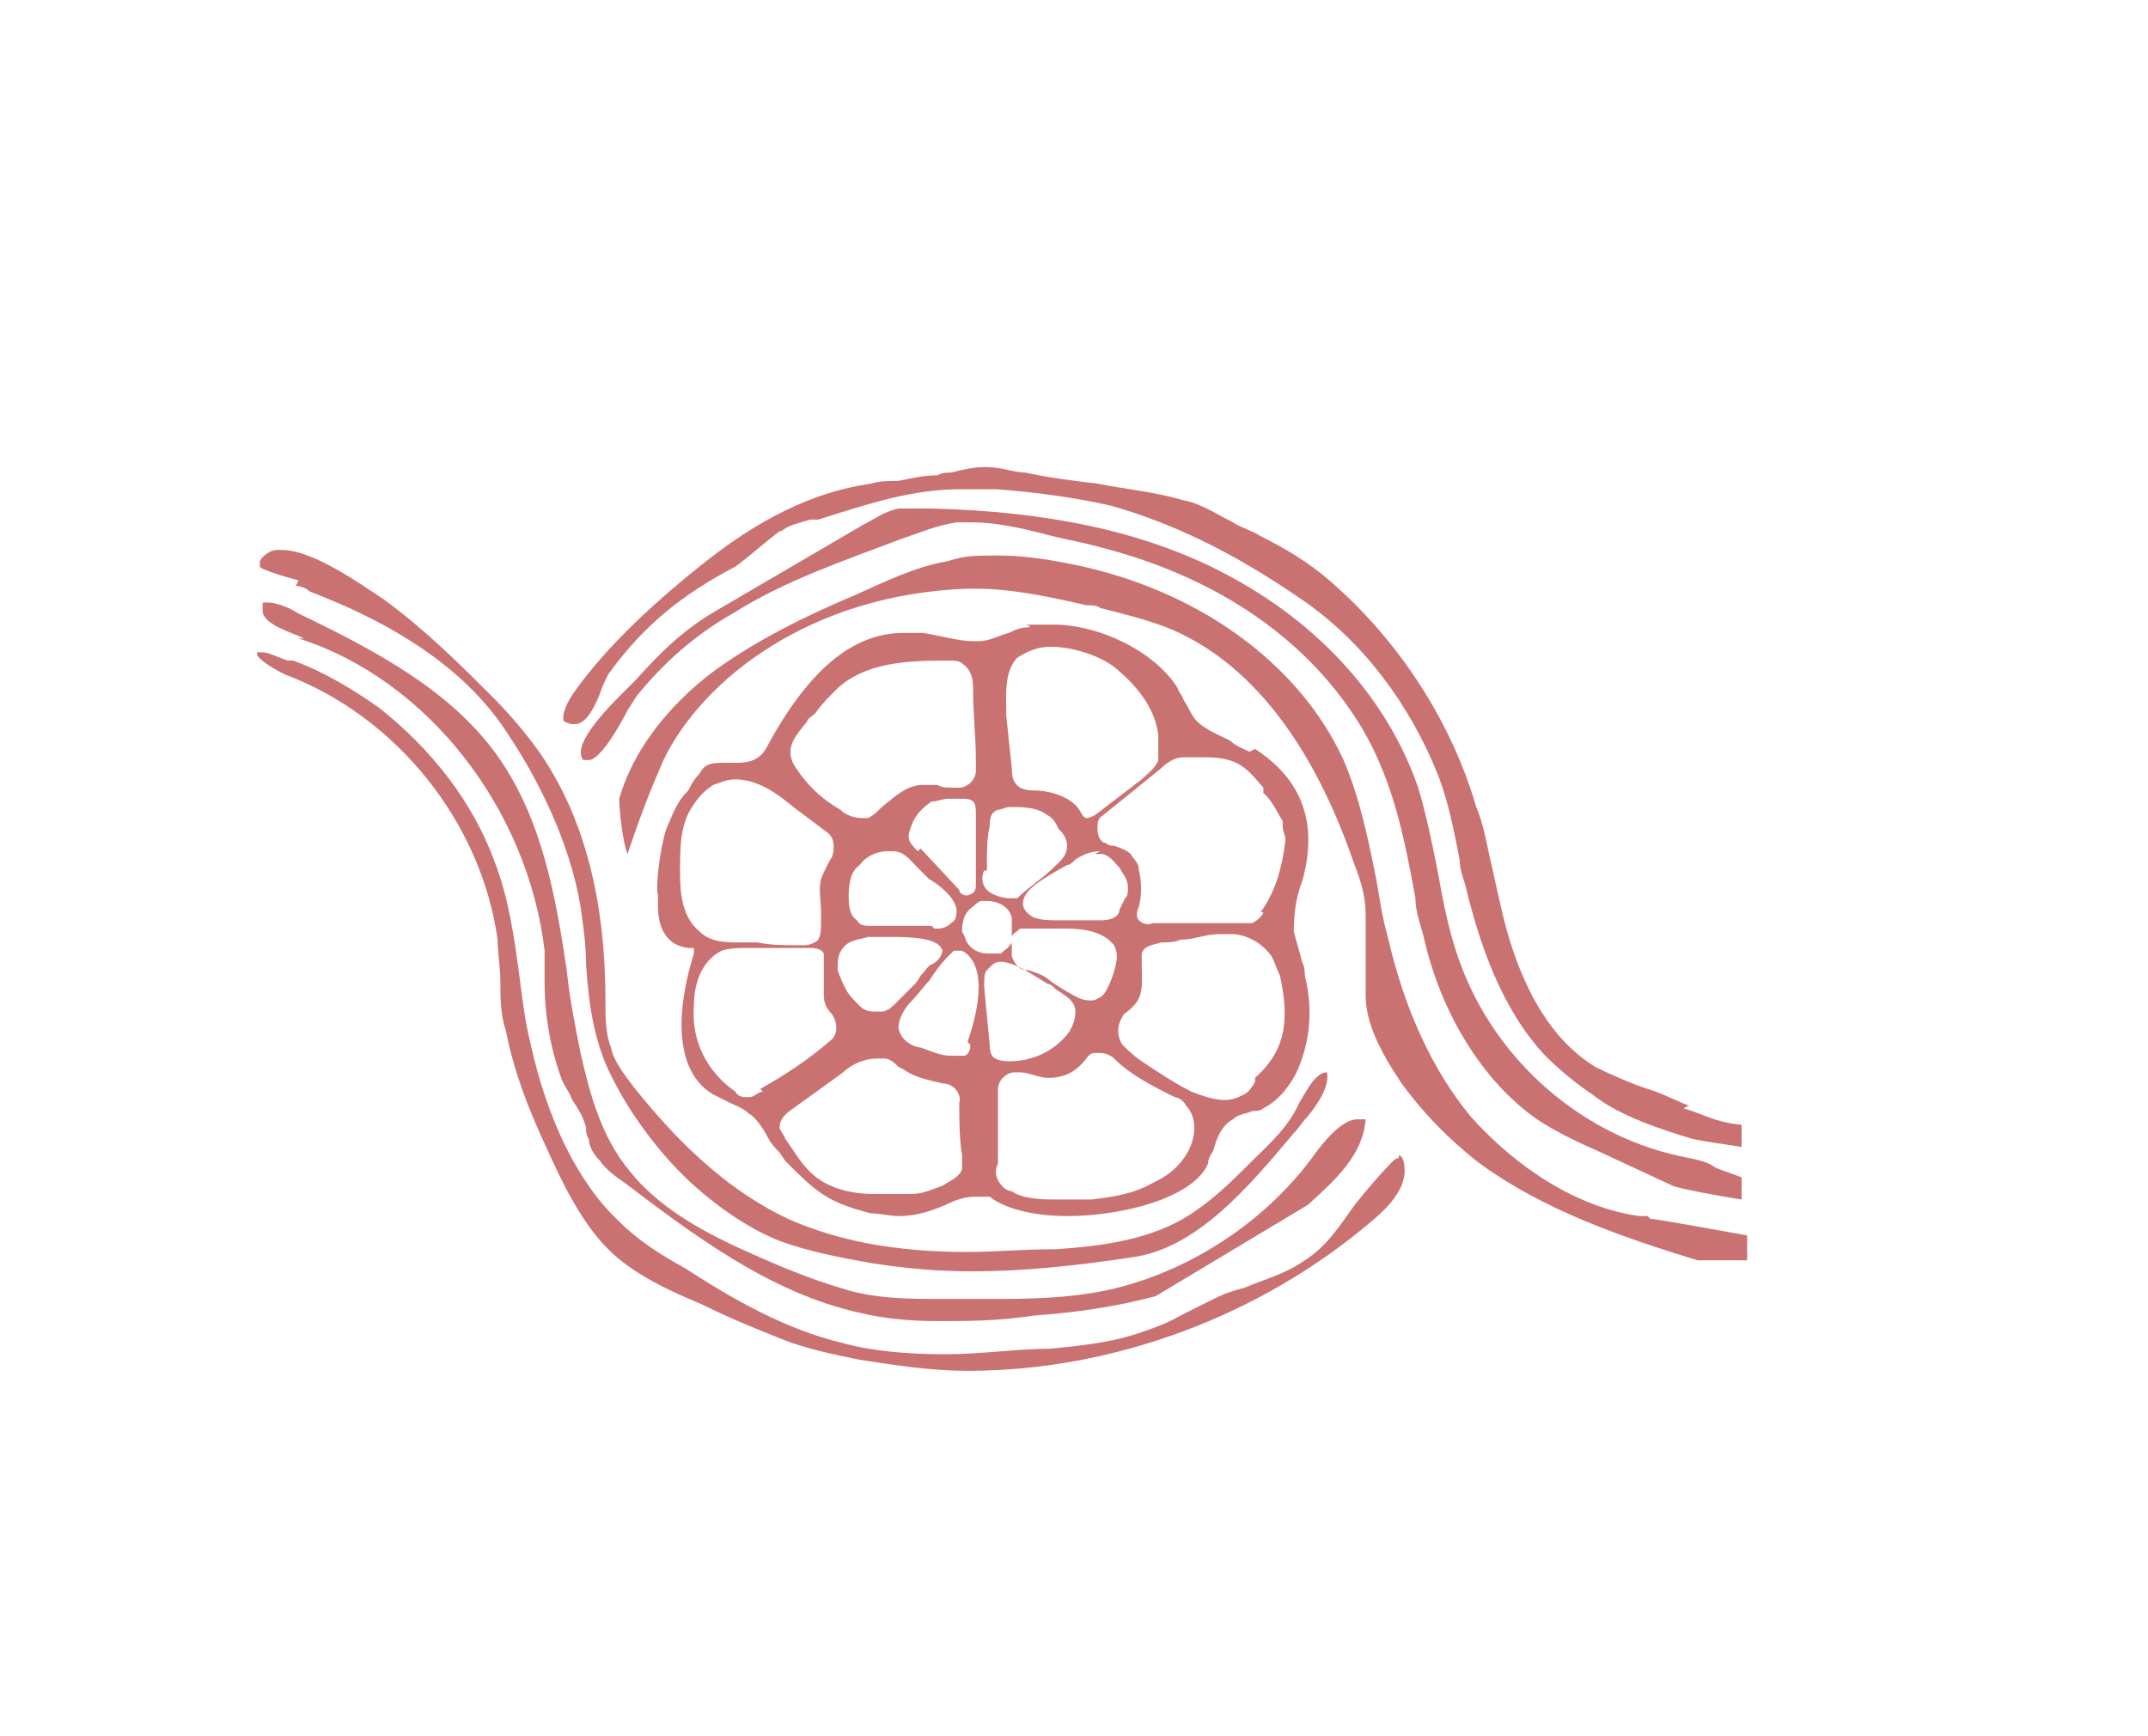 <?xml version="1.0" encoding="UTF-8"?>
<svg id="Layer_2" xmlns="http://www.w3.org/2000/svg" version="1.1" viewBox="0 0 77.7 62.8">
  <!-- Generator: Adobe Illustrator 29.5.0, SVG Export Plug-In . SVG Version: 2.1.0 Build 137)  -->
  <defs>
    <style>
      .st0 {
        fill: none;
      }

      .st1 {
        fill: #ca7172;
      }
    </style>
  </defs>
  <path class="st0" d="M34.9,41.6c-.1-.6-.1-1.3-.1-1.9,0-.4-.3-.7-.6-.7-.5,0-1-.2-1.4-.5,0,0-.1,0-.2-.1-.2-.1-.3-.3-.5-.3-.1,0-.2,0-.3,0-.4,0-.8.3-1.2.5l-1.8,1.3c-.3.2-.5.4-.5.7,0,.2,0,.3.2.4.2.4.5.9.9,1.2.6.6,1.5.7,2.3.8.2,0,.5,0,.7,0,.2,0,.4,0,.6,0s0,0,.1,0c.4,0,.8-.2,1.1-.3.3-.1.6-.3.7-.6.1-.2,0-.5,0-.7h0Z"/>
  <path class="st0" d="M30.3,36.8c-.1-.2-.2-.4-.3-.7,0-.3,0-.5,0-.8,0-.1,0-.3,0-.4,0-.1,0-.2,0-.3-.1-.2-.4-.2-.5-.2h-2.2s0,0-.1,0c-.3,0-.6,0-.9.1-.6.3-.9.9-1,2,0,1.2.5,2.4,1.5,3.1.1,0,.3.2.5.2s.3,0,.5-.2c.9-.5,1.8-1.2,2.6-1.8.3-.2.3-.6,0-.9Z"/>
  <path class="st0" d="M36.1,34.3c.2,0,.3-.2.4-.4,0,.2,0,.3,0,.5.1.3.4.4.5.5,0,0,0,0,.1,0,.3.1.5.3.8.4.3.2.6.4,1,.5h0c.2,0,.3.1.5.1s.3,0,.4-.2c.2-.2.5-.9.5-1.4,0-.2,0-.3-.1-.4-.5-.4-1.1-.5-1.7-.6-.2,0-.5,0-.7,0-.1,0-.3,0-.6,0s-.3,0-.4,0c-.1,0-.3.1-.3.3,0-.2,0-.5,0-.7-.1-.4-.5-.6-.9-.6s-.1,0-.2,0h0s0,0,0,0c-.1,0-.2.1-.3.2-.2.3-.5.6-.4.9,0,.4.5.5.8.6,0,0,.2,0,.2,0,.1,0,.2,0,.3,0Z"/>
  <path class="st0" d="M34.9,34.5c0,0-.2,0-.2,0s-.1,0-.1,0c0,0-.2,0-.2.2-.3.3-.5.6-.7.9-.2.3-.4.6-.7.8-.2.2-.5.5-.4.9,0,.5.6.6.8.7.4.1.7.2,1.1.3,0,0,.1,0,.2,0,.1,0,.2,0,.3,0,.2,0,.2-.3.2-.4.2-.6.4-1.3.4-2,0-.7-.2-1.1-.6-1.3Z"/>
  <path class="st0" d="M36.1,38.3c.1.1.3.1.5.1h0c.8,0,1.7-.4,2.2-1.1.1-.2.3-.4.2-.7,0-.4-.4-.7-.7-.8,0,0-.2-.1-.3-.2-.5-.3-1.2-.8-1.7-.8s-.3,0-.4.2c-.1.1-.2.3-.1.6l.2,2.1c0,.1,0,.3.2.5Z"/>
  <path class="st0" d="M42.2,39.9h0c-.8-.3-1.5-.8-2.2-1.4-.1-.1-.3-.2-.5-.2s-.1,0-.2,0c-.1,0-.2.1-.3.2h0c-.4.5-.8.7-1.4.7s-.7,0-1-.2c0,0-.1,0-.2,0-.3,0-.6.3-.6.6,0,.6,0,1.2,0,1.8,0,.3,0,.6,0,.9,0,.2,0,.4,0,.6.1.2.4.3.5.4.5.2,1,.3,1.6.3s.9,0,1.3,0c.7,0,1.5-.2,2.2-.6.6-.3,1.3-1,1.3-1.9,0-.3,0-.6-.3-.8-.1-.1-.3-.2-.4-.3Z"/>
  <path class="st0" d="M26.7,34.1c.2,0,.4,0,.7,0,.4,0,.9,0,1.4.1.1,0,.2,0,.3,0,.2,0,.4,0,.5-.2.1-.1.1-.4.1-.7,0,0,0-.2,0-.3,0-.4,0-.8,0-1.2,0,0,.2-.5.4-.8.2-.3.1-.7-.2-.9l-1.2-.9c-.6-.5-1.4-1-2.1-1s-.5,0-.8.2c-.3.1-.5.4-.7.7-.5.7-.5,1.5-.5,2.4,0,.8,0,1.6.7,2.1.4.3,1,.4,1.4.4Z"/>
  <path class="st0" d="M38.4,31.4c-.8.5-1.6.9-1.6,1.4,0,.2.1.3.4.5.2.1.5.1.8.1h1.6c.2,0,.4,0,.5-.1,0,0,.2-.2.2-.3l.2-.4c0-.1.1-.3.1-.4,0-.3-.1-.5-.3-.7-.1-.2-.3-.4-.6-.5,0,0-.2,0-.3,0-.3,0-.6.2-.9.3,0,0-.2.1-.3.2Z"/>
  <path class="st0" d="M36.6,32.5c.1,0,.2,0,.3,0,.4-.4.8-.8,1.3-1.1.3-.2.5-.4.5-.8,0-.3-.2-.5-.3-.6-.1-.2-.3-.3-.4-.5-.4-.3-.9-.3-1.3-.3,0,0,0,0-.1,0-.1,0-.3,0-.4.1-.2.1-.3.4-.3.6,0,.5-.1.9-.1,1.4,0,0,0,.1,0,.2,0,.2,0,.5.1.7.1.2.5.3.8.3Z"/>
  <path class="st0" d="M36.4,27.9c0,.2,0,.5.3.7.2,0,.3.1.5.1.5,0,1.4.1,1.7.8,0,0,0,.2.2.2,0,0,0,0,0,0,.1,0,.2,0,.3-.1l1.7-1.3c.2-.2.5-.4.6-.7.1-.3,0-.7,0-.9-.2-.9-.7-1.7-1.4-2.3-.6-.4-1.6-.9-2.5-.9s-.9.1-1.2.4c-.6.5-.6,1.4-.5,2.2l.2,1.9Z"/>
  <path class="st0" d="M34.9,32.5h0c.2,0,.3-.2.3-.5v-2.5c0,0,0-.3-.2-.4,0,0-.2-.1-.3-.1-.2,0-.4,0-.6,0s-.4,0-.6.1c-.3.2-.6.5-.7.8-.2.5-.1.6.2,1l1.4,1.5s.1.2.3.2Z"/>
  <path class="st0" d="M34.5,32.8c0-.6-.9-1.1-1-1.1-.2,0-.3-.2-.4-.4-.2-.2-.5-.5-.9-.6,0,0-.1,0-.2,0-.4,0-.7.2-1,.5-.2.3-.3.7-.4,1.1,0,.3,0,.6.3.9.2.1.3.2.5.2.2,0,.5,0,.7,0s.6,0,.8,0h.7c.2,0,.4,0,.6-.2.1-.1.2-.3.2-.5Z"/>
  <path class="st0" d="M31.5,33.9c-.3,0-.7.1-.9.4-.2.2-.3.5-.2.8,0,.3.2.5.3.7.1.2.3.4.5.6.2.1.4.2.6.2s.2,0,.2,0c.2,0,.4-.2.5-.3l.4-.4c.1,0,.2-.2.3-.3,0,0,.1-.2.2-.3.1-.2.2-.3.4-.4.1,0,.5-.3.4-.6,0-.1-.1-.5-1.8-.5s-.7,0-.9,0Z"/>
  <path class="st0" d="M30.4,29.3c.2.1.5.3.8.3s.2,0,.2,0c.2,0,.4-.2.5-.3h0c.5-.4.9-.9,1.5-.9,0,0,0,0,0,0,.2,0,.3,0,.5,0,.2,0,.3.1.6.1s.1,0,.2,0c.3,0,.5-.3.6-.6,0-.2,0-.3,0-.3,0-1.1,0-1.6-.1-2.7,0-.3,0-.7-.4-.9-.2-.1-.4-.1-.5-.1s0,0-.1,0c-1.5,0-2.9.2-3.9,1-.3.3-.6.6-.8.9,0,.1-.2.2-.3.3-.4.5-.9,1-.4,1.7.4.6.9,1.1,1.6,1.5Z"/>
  <path class="st0" d="M46,34.7c-.3-.4-.7-.7-1.3-.8-.2,0-.4,0-.6,0-.5,0-.9,0-1.4.2-.2,0-.5,0-.7.1-.3,0-.6.1-.7.4,0,.2,0,.3,0,.5,0,.4.1,1-.3,1.4,0,0,0,0-.1.1-.1,0-.2.2-.3.3-.2.3-.1.7,0,1,.2.3.4.4.7.6.6.4,1.2.8,1.8,1.1.5.2.8.3,1.2.3s.5,0,.7-.2c.1,0,.2-.2.3-.3,0,0,0-.1.1-.2,1-.9,1.3-1.9.9-3.7,0-.3-.2-.5-.3-.7Z"/>
  <path class="st0" d="M46.4,29.7c0-.2-.4-.9-.6-1v-.2c-.7-.7-1-1.1-2.2-1.1,0,0,0,0,0,0-.2,0-.4,0-.6,0s-.1,0-.2,0c-.3,0-.6.3-.8.4l-2.1,1.7c-.2.1-.2.3-.2.5,0,.2.1.4.3.5.1,0,.2,0,.3.1.2,0,.4.2.6.3.1.1.2.3.3.6.1.4,0,.9,0,1.3,0,.2,0,.4,0,.5.1.1.3.2.5.2h3.2c.1-.1.2-.1.4-.2.2,0,.3-.2.4-.4.6-.8.7-1.7.9-2.6,0-.2,0-.4-.1-.5,0,0,0-.1,0-.2Z"/>
  <path class="st1" d="M62.1,42.3c-.2-.2-.5-.3-1-.4-3.8-.7-7-3.5-8.3-7.1-.4-1.1-.6-2.2-.8-3.3-.2-1-.4-2-.7-3-1.1-3.2-3.6-6-7.1-7.8-2.9-1.5-6.4-2.2-10.5-2.3,0,0-.1,0-.2,0-.3,0-.6,0-1,0-.5.1-.9.4-1.3.6l-5.3,3.1c-1.2.7-2,1.5-2.9,2.5,0,0-.1.1-.2.2-.5.5-2.2,2.1-1.7,2.7,0,0,.1,0,.2,0,.4,0,1.1-1.2,1.4-1.8.2-.3.3-.5.4-.6.9-1.1,2-2.1,3.4-2.9,1.9-1.2,4-1.9,6.1-2.7.6-.2,1.3-.5,2-.6.2,0,.4,0,.6,0,.8,0,1.7.2,2.5.4.7.2,1.4.3,2.1.5,4.3,1.1,7.6,3.4,9.5,6.6,1.1,1.9,1.5,3.9,1.9,6.1,0,.5.2,1,.3,1.4.6,2.7,2.1,5.2,4.1,6.6.6.4,1.4.8,2.1,1.1l2.8,1.3c.2.1,1.8.4,2.5.5v-.8c-.5-.2-.9-.3-1-.4Z"/>
  <path class="st1" d="M59.6,44c0,0-.2,0-.3,0-2.2-.3-4.4-1.7-6.1-3.6-1.4-1.7-2.4-3.9-3-6.5-.2-.7-.3-1.4-.4-2-.3-1.5-.6-3-1.2-4.4-1.6-3.5-5.3-6.2-9.9-7.1-1-.2-1.8-.3-2.6-.3s-1.2,0-1.8.2c-1.2.2-2.4.8-3.3,1.2-1.9.8-3.7,1.7-5.2,2.8-1.2.9-2.8,2.5-3.4,4.6,0,.3.1,1.5.3,2,.7-2.1,1.1-2.9,1.3-3.4,1.4-2.9,5.3-6,11-6.2,0,0,.2,0,.3,0,1.3,0,2.7.3,4,.6h0c.2,0,.4,0,.5.1.8.2,1.6.4,2.4.7,3,1.2,5.3,4.2,6.8,8.6.2.5.4,1.1.4,1.8,0,.5,0,1,0,1.5,0,.5,0,.9,0,1.4,0,1,.5,2,1.3,3.2.8,1.1,1.7,2,2.7,2.8,2.4,1.8,5.4,2.8,8,3.6,0,0,0,0,0,0,.4,0,.8,0,1.8,0v-.9c-1.7-.3-3.3-.6-3.5-.6Z"/>
  <path class="st1" d="M45.2,27.2c-.2-.1-.5-.2-.7-.4-.4-.2-.9-.4-1.2-.7-.2-.2-.3-.5-.5-.8,0-.1-.2-.3-.2-.4-.8-1.3-2.8-2.3-4.5-2.3s-.6,0-.9.1c-.3,0-.5.1-.7.2-.4.1-.7.3-1.1.3s-.1,0-.2,0c-.5,0-1.2-.2-1.8-.3-.2,0-.5,0-.7,0-1.9,0-3.5,1.4-5,4.2-.3.5-.8.5-1.1.5s-.1,0-.2,0c0,0-.1,0-.2,0-.4,0-.7,0-.9.4-.2.2-.3.4-.4.6-.4.4-.5.7-.8,1.4-.2.6-.4,2-.3,2.4,0,.1,0,.2,0,.4,0,.6.2,1.4,1.1,1.5h.2s0,.2,0,.2c-.8,2.6-.5,4.4.7,5.1.2.1.4.2.6.3.2.1.5.2.7.4.2.1.5.5.7.9.1.2.3.4.4.5l.2.3c1.1,1.1,1.5,1.5,3.1,1.9.3,0,.7.1,1,.1.7,0,1.2-.2,1.7-.4.4-.2.7-.3,1.1-.3s.3,0,.5,0h0s0,0,0,0c.5.4,1.5.7,2.8.7h0c2.1,0,4.6-.7,5.1-1.9,0-.2.1-.3.2-.5.1-.4.3-.9.7-1.1.2-.2.5-.2.7-.3.1,0,.3,0,.4-.1.6-.3,1-.9,1.2-1.3.5-1.1.6-2.3.3-3.5,0-.1,0-.3-.1-.5-.1-.4-.2-.7-.3-1.1,0-.7.1-1.3.3-1.8.6-2.1,0-3.7-1.7-4.8ZM36.8,23.8c.3-.2.7-.4,1.2-.4.9,0,2,.4,2.5.9.7.6,1.3,1.4,1.4,2.3,0,.2,0,.6,0,.9-.1.3-.4.5-.6.7l-1.7,1.3c0,0-.2.1-.3.1s0,0,0,0c-.1,0-.2-.2-.2-.2-.3-.6-1.2-.8-1.7-.8-.1,0-.3,0-.5-.1-.3-.2-.3-.5-.3-.7l-.2-1.9c0-.8-.1-1.7.5-2.2ZM39.6,30.9c0,0,.2,0,.3,0,.3.1.4.3.6.5.1.2.3.4.3.7,0,.2,0,.3-.1.4l-.2.4c0,0,0,.2-.2.3-.2.1-.4.1-.5.1h-1.6c-.2,0-.5,0-.8-.1-.2-.1-.4-.3-.4-.5,0-.5.7-.9,1.6-1.4.1,0,.2-.1.3-.2.3-.2.6-.3.9-.3ZM35.7,31.5c0,0,0-.1,0-.2,0-.5,0-1,.1-1.4,0-.2,0-.5.3-.6.1,0,.3-.1.4-.1s0,0,.1,0c.4,0,.9,0,1.3.3.2.1.3.3.4.5.1.1.3.3.3.6,0,.4-.3.6-.5.8-.4.4-.9.7-1.3,1.1,0,0-.2,0-.3,0-.2,0-.6-.1-.8-.3-.2-.2-.2-.5-.1-.7ZM29.2,26.1c0-.1.2-.2.3-.3.2-.3.5-.6.8-.9,1-.9,2.4-1,3.9-1,0,0,0,0,.1,0,.2,0,.4,0,.5.1.3.2.4.5.4.9,0,1.1.1,1.6.1,2.7,0,0,0,.2,0,.3,0,.3-.3.6-.6.6,0,0-.1,0-.2,0-.3,0-.4,0-.6-.1-.1,0-.3,0-.5,0s0,0,0,0c-.6,0-1,.4-1.5.8h0c-.2.2-.3.3-.5.4,0,0-.2,0-.2,0-.3,0-.6-.1-.8-.3-.7-.4-1.2-.9-1.6-1.5-.5-.7,0-1.2.4-1.7ZM33.7,33.5h-.7c-.3,0-.6,0-.8,0s-.5,0-.7,0c-.2,0-.4,0-.5-.2-.3-.2-.3-.6-.3-.9,0-.5.1-.9.4-1.1.2-.3.6-.5,1-.5s.1,0,.2,0c.4,0,.6.3.9.6.1.1.3.3.4.4,0,0,.9.5,1,1.1,0,.2,0,.4-.2.5-.2.2-.4.2-.6.2ZM34.1,34.3c0,.3-.2.5-.4.6-.1,0-.2.2-.4.4,0,0-.1.2-.2.3-.1.1-.2.2-.3.3l-.4.4c-.1.1-.3.3-.5.3,0,0-.1,0-.2,0-.2,0-.4,0-.6-.2-.2-.2-.4-.4-.5-.6-.1-.2-.2-.4-.3-.7,0-.3,0-.6.2-.8.2-.3.6-.3.9-.4.1,0,.5,0,.9,0,1.6,0,1.7.3,1.8.5ZM33.2,30.8c-.4-.4-.4-.5-.2-1,.1-.3.4-.6.7-.8.2,0,.4-.1.6-.1s.4,0,.6,0c0,0,.2,0,.3.1.1.1.1.3.1.4v2.5c0,.3,0,.4-.3.5h0c-.2,0-.3-.1-.3-.2l-1.4-1.5ZM24.6,31.5c0-.9,0-1.7.5-2.4.2-.3.4-.5.7-.7.3-.1.5-.2.8-.2.8,0,1.5.5,2.1,1l1.2.9c.3.2.3.6.2.9-.2.3-.4.8-.4.8-.1.4,0,.8,0,1.2,0,0,0,.2,0,.3,0,.3,0,.5-.1.7-.1.1-.3.2-.5.2s-.2,0-.3,0c-.5,0-.9,0-1.4-.1-.2,0-.4,0-.7,0-.4,0-1,0-1.4-.4-.6-.5-.7-1.3-.7-2.1ZM27.6,39.5c-.2,0-.3.2-.5.2s-.4,0-.5-.2c-1-.7-1.6-1.8-1.5-3.1,0-1,.4-1.7,1-2,.3-.1.6-.1.9-.1s0,0,.1,0h2.2c.1,0,.4,0,.5.2,0,0,0,.2,0,.3,0,.1,0,.3,0,.4,0,.3,0,.6,0,.8,0,.3.1.5.3.7.2.3.2.7,0,.9-.8.7-1.7,1.3-2.6,1.8ZM34.8,42.3c-.1.3-.4.4-.7.6-.3.1-.7.3-1.1.3,0,0,0,0-.1,0-.2,0-.4,0-.6,0-.2,0-.5,0-.7,0-.8,0-1.7-.2-2.3-.8-.4-.4-.6-.8-.9-1.2,0-.1-.2-.3-.2-.4,0-.3.2-.5.5-.7l1.8-1.3c.3-.3.8-.5,1.2-.5s.2,0,.3,0c.2,0,.4.2.5.3,0,0,0,0,.2.1.4.3,1,.4,1.4.5.4,0,.7.4.6.7,0,.6,0,1.3.1,1.9h0c0,.2,0,.5,0,.7ZM35.1,37.8c0,.1,0,.3-.2.4,0,0-.2,0-.3,0s-.1,0-.2,0c-.4,0-.8-.2-1.1-.3-.2,0-.7-.2-.8-.7,0-.4.3-.8.4-.9.3-.3.5-.6.7-.8.2-.3.4-.6.7-.9,0,0,.1-.1.2-.2,0,0,0,0,.1,0,0,0,.2,0,.2,0,.4.2.6.7.6,1.3,0,.7-.2,1.4-.4,2ZM34.8,33.7c0-.4.1-.7.4-.9,0,0,.2-.2.3-.2h0s0,0,0,0c0,0,.1,0,.2,0,.4,0,.8.2.9.6,0,.2,0,.4,0,.7,0-.1.2-.2.3-.3,0,0,.2,0,.4,0s.4,0,.6,0c.2,0,.4,0,.7,0,.6,0,1.3.1,1.7.6,0,0,.1.2.1.4,0,.4-.3,1.2-.5,1.4-.1.1-.3.2-.4.2s-.3,0-.5-.1h0c-.4-.2-.7-.4-1-.6-.2-.2-.5-.3-.8-.4,0,0,0,0-.1,0-.2,0-.4-.2-.5-.5,0-.2,0-.4,0-.5-.1.2-.3.3-.4.4-.1,0-.2,0-.3,0s-.1,0-.2,0c-.3,0-.7-.2-.8-.6ZM35.8,35c.1-.1.2-.2.4-.2.5,0,1.2.5,1.7.8.1,0,.2.1.3.2.3.2.7.4.7.8,0,.3-.1.5-.2.7-.5.7-1.3,1.1-2.2,1.1h0c-.1,0-.3,0-.5-.1-.2-.1-.2-.4-.2-.5l-.2-2.1c0-.3,0-.5.1-.6ZM41.7,42.8c-.7.4-1.4.5-2.2.6-.4,0-.9,0-1.3,0s-1.2,0-1.6-.3c-.2,0-.4-.2-.5-.4-.1-.2-.1-.4,0-.6,0-.3,0-.6,0-.9,0-.6,0-1.2,0-1.8,0-.3.3-.6.6-.6s.1,0,.2,0c.3,0,.7.2,1,.2.6,0,1-.2,1.4-.7h0c0,0,.1-.2.3-.2,0,0,.1,0,.2,0,.2,0,.4.1.5.2.6.6,1.4,1,2.2,1.4h0c.1,0,.3.1.4.3.2.2.3.5.3.8,0,.9-.7,1.6-1.3,1.9ZM45.4,39.1c0,0,0,.1-.1.2,0,0-.1.2-.3.3-.2.1-.4.2-.7.2s-.7-.1-1.2-.3c-.6-.3-1.2-.7-1.8-1.1-.3-.2-.5-.4-.7-.6-.2-.3-.2-.7,0-1,0-.1.2-.2.3-.3,0,0,0,0,.1-.1.4-.4.3-1,.3-1.4,0-.1,0-.3,0-.5.1-.3.4-.3.7-.4.2,0,.5,0,.7-.1.5,0,.9-.2,1.4-.2s.4,0,.6,0c.6.1,1,.4,1.3.8.1.2.2.5.3.7.4,1.8.1,2.8-.9,3.7ZM45.7,33c0,.1-.2.3-.4.4-.1,0-.3,0-.4,0h-3.2c-.2.1-.4,0-.5-.1-.1-.1-.1-.3,0-.5.1-.4.1-.9,0-1.3,0-.3-.2-.4-.3-.6-.1-.1-.3-.2-.6-.3-.1,0-.2,0-.3-.1-.2,0-.3-.3-.3-.5,0-.2,0-.4.2-.5l2.1-1.7c.2-.2.5-.4.8-.4,0,0,.1,0,.2,0,.2,0,.4,0,.6,0,0,0,0,0,0,0,1.2,0,1.5.4,2.1,1.1v.2c.3.2.6.9.7,1,0,0,0,.1,0,.2,0,.2.1.3.1.5-.1.8-.3,1.8-.9,2.6Z"/>
  <path class="st1" d="M61.1,40c-.1,0-1.1-.5-1.5-.6-.6-.2-1.3-.5-1.9-.8-1.3-.8-2.3-2.2-3-4.3-.3-.9-.5-1.9-.7-2.8-.2-.8-.3-1.6-.6-2.3-.9-3.1-2.8-6-5.2-8.1-.9-.8-1.8-1.3-2.6-1.7-.3-.2-.7-.3-1-.5-.6-.3-1.2-.7-1.8-.8-1-.3-2.1-.4-3.1-.6-.8-.1-1.7-.2-2.6-.4-.4,0-.9-.2-1.4-.2s0,0-.1,0c-.4,0-.8.1-1.2.2-.2,0-.3,0-.5.1-.5,0-.9.1-1.4.2-.3,0-.7,0-1,.1-2.1.3-4.1,1.3-6.2,3-2,1.6-3.5,3.1-4.5,4.5-.3.4-.5.9-.4,1.1,0,0,.2.1.3.1h0s0,0,.1,0c.4,0,.7-.6.9-1.1.1-.3.2-.5.3-.7,1.3-1.8,2.7-2.9,4.6-3.9.3-.2,1.1-.9,1.5-1.2,0,0,.1-.1.2-.1.2-.2.7-.3,1-.4,0,0,.2,0,.3,0,1.9-.6,3.4-1.1,5.2-1.1s.8,0,1.2,0c1.4.1,2.9.3,4.2.6,2.1.6,4.3,1.6,6.9,3.4,2.2,1.5,3.9,3.8,4.9,6.3.4,1,.6,2.1.8,3.1,0,.3.1.6.2.9.5,2.1,1.3,4.5,2.9,6.2.5.5,1.1,1,1.7,1.4,1,.8,2.6,1.3,3.6,1.6.4.1,1.2.2,1.8.3v-.8c-1-.1-1.4-.4-2.1-.6Z"/>
  <path class="st1" d="M10.7,21.2c.2,0,.4.1.5.2,3.4,1.3,5.8,3,7.2,5.2,1,1.5,2.2,3.8,2.6,6.2.1.7.2,1.4.2,2.1.1,1.5.3,2.9,1,4.2.5,1,1.5,2.5,2.8,3.7,1.1,1,2.2,1.7,3.2,2.1,1.1.4,2.2.6,3.3.8,1.3.2,2.4.3,3.7.3,1.8,0,3.7-.2,5.7-.5,2.4-.3,4.3-2.6,5.9-4.5h0c.2-.2.3-.4.5-.6.4-.5.8-1.1.7-1.6-.4,0-.7.6-1,1.1h0c-.4.9-1.1,1.5-1.7,2.1-.8.8-1.5,1.5-2.5,2.1-1.4.8-3.1,1-4.6,1.1-1.2,0-2.2.1-3.2.1-2.6,0-4.7-.4-6.5-1.2-1.9-.9-3.7-2.4-5.6-4.8-.3-.4-.7-.9-.8-1.4-.2-.5-.2-1.1-.2-1.7h0c0-3.7-.8-6.7-2.4-9-.5-.7-1.1-1.4-1.7-2-1.1-1.1-2.4-2.4-3.9-3.5h0c-.9-.6-2.6-1.8-3.7-1.8s-.2,0-.2,0c-.2,0-.5.2-.6.4,0,0,0,.1,0,.2,0,.1,1,.4,1.4.5Z"/>
  <path class="st1" d="M10.8,23.1c4.7,1.5,8.3,6.2,8.9,11.3,0,.4,0,.8,0,1.2,0,1.1.2,2.3.6,3.4.1.3.3.5.4.8.2.3.4.6.5,1,0,.1,0,.3.1.4,0,.3.2.6.4.8.2.3.6.6.9.8,2.5,1.9,5.3,4,8.5,4.7.8.2,1.8.3,2.8.3h0c1.1,0,2.2,0,3.5-.2,1.4-.1,2.9-.3,4.4-.7l5.5-3.3c1-.9,2-1.8,2.1-3.1,0,0-.2,0-.3,0-.4,0-.9.4-1.5,1.2-1.7,2.4-4.4,4.2-7.2,4.9-1.2.3-2.5.4-4.3.4s-1.3,0-2,0c-1.2,0-2.5,0-3.7-.4-1-.3-2-.7-2.9-1.1-1.6-.7-3.5-1.6-4.7-3.1-1.1-1.3-1.5-3-1.8-4.3-.2-1-.4-2-.5-3-.4-2.7-.9-5.4-2.4-7.6-1.7-2.5-4.6-4-7.3-5.3h0c-.3-.2-.8-.4-1.1-.4s-.2,0-.2,0c0,0,0,.2,0,.3,0,.5,1.1.8,1.5,1Z"/>
  <path class="st1" d="M50.6,41.9s0,0,0,0c0,0-.1,0-.2.1-.5.5-1,1.1-1.4,1.6-.5.7-1,1.5-1.8,2-.7.5-1.5.7-2.2,1-.4.1-.7.2-1.1.4-.4.2-.8.4-1.2.6-.5.3-1.1.5-1.7.7-1,.3-2,.4-3,.5-1.2,0-2.5.2-3.8.2s-2.6-.1-3.7-.4c-2.1-.5-4-1.6-5.7-2.7-.9-.5-1.7-1-2.4-1.7-1.5-1.4-2.6-3.7-3.2-6.4-.2-.8-.3-1.6-.4-2.4-.2-1.5-.4-2.9-.9-4.2-.8-2.2-2.3-4.1-4.2-5.6-1-.7-2-1.3-3.1-1.7,0,0-.1,0-.2,0-.3-.1-.7-.3-.9-.3s-.2,0-.2,0c0,0,0,0,0,.1.1.2.6.5,1,.7,4,1.5,7.1,5.3,7.7,9.6,0,.5.1,1,.1,1.5,0,.6,0,1.2.2,1.8.3,1.5.8,2.8,1.5,4.3.5,1.1,1.2,2.6,2.2,3.6.9.9,2.2,1.5,3.4,2,1,.5,2,.9,3,1.3.8.3,1.7.5,2.7.7,1.3.2,2.6.4,3.9.4h0c5.3,0,10.6-2,14.6-5.4.6-.5,1.3-1.2,1.2-2,0-.2-.1-.4-.2-.4Z"/>
</svg>